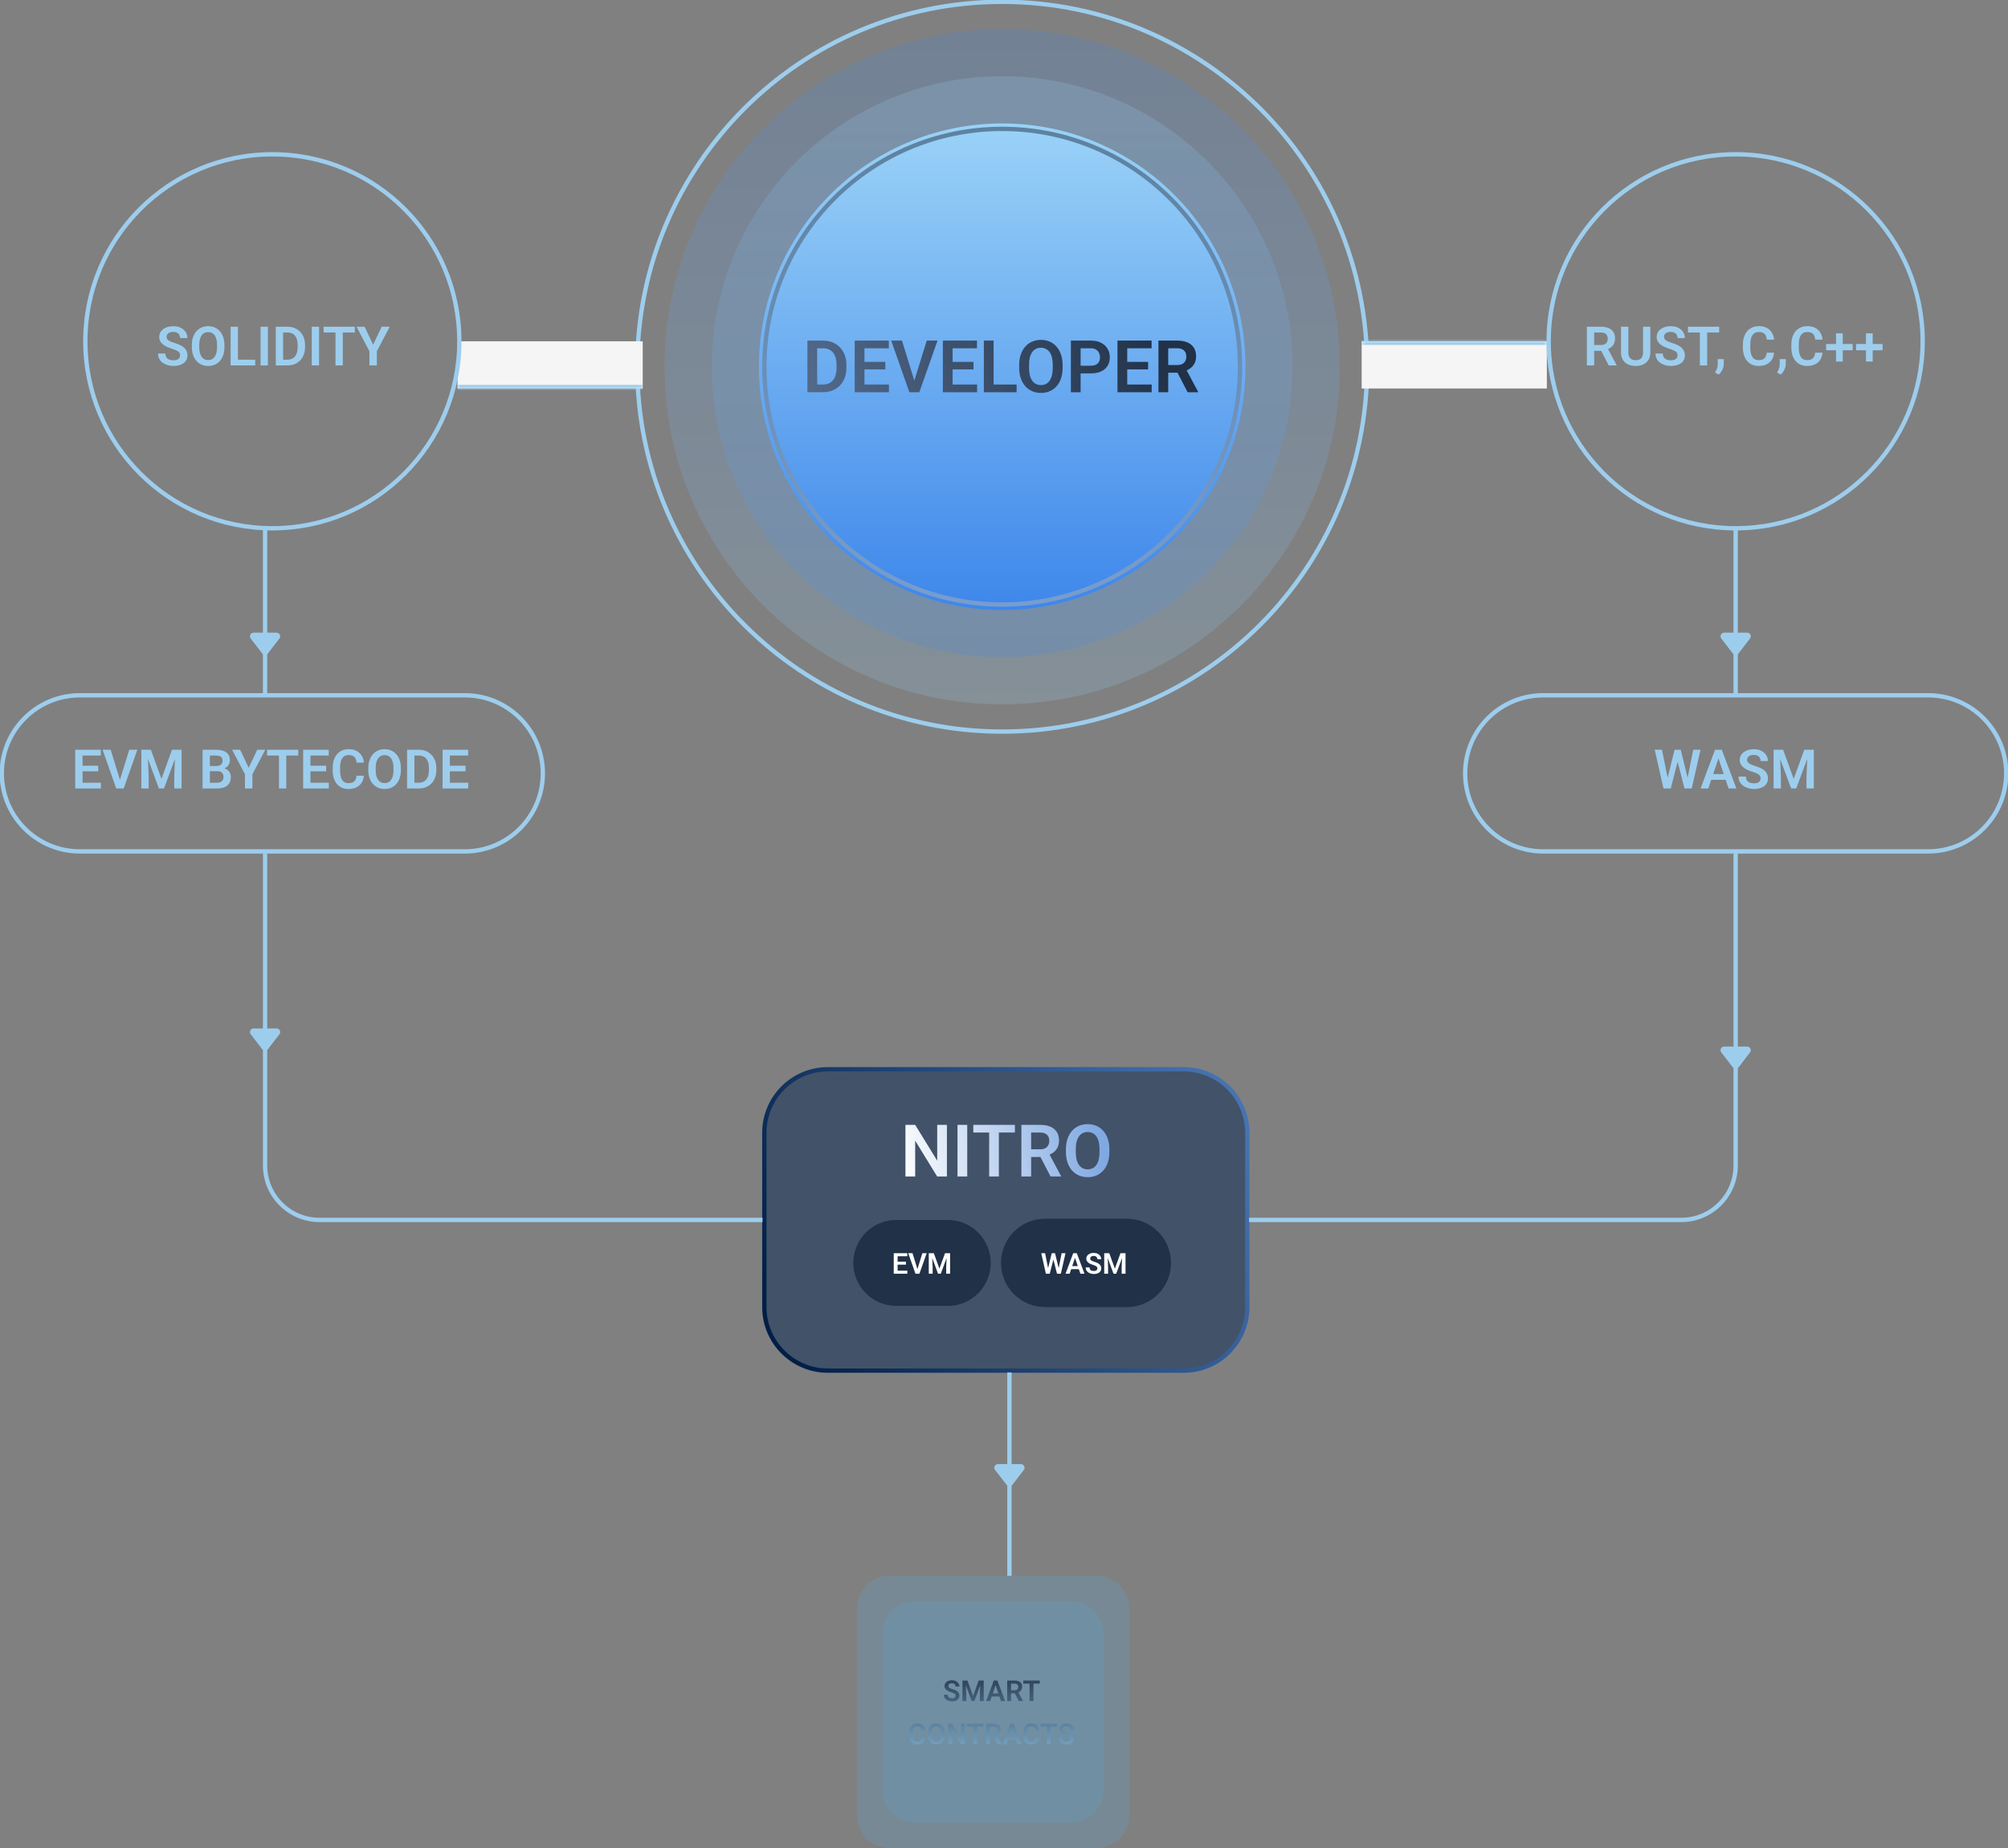 <svg width="465" height="428" viewBox="0 0 465 428" fill="none" xmlns="http://www.w3.org/2000/svg">
<rect x="0" y="0" width="465" height="428" fill="#808080" stroke="none"/>
<g clip-path="url(#clip0_629_27285)">
<path d="M232.08 6.726C188.891 6.726 153.879 41.738 153.879 84.927C153.879 128.116 188.891 163.127 232.08 163.127C275.269 163.127 310.281 128.116 310.281 84.927C310.281 41.738 275.269 6.726 232.08 6.726Z" fill="url(#paint0_linear_629_27285)" fill-opacity="0.2"/>
<path d="M232.08 152.196C269.232 152.196 299.349 122.079 299.349 84.927C299.349 47.775 269.232 17.657 232.08 17.657C194.928 17.657 164.811 47.775 164.811 84.927C164.811 122.079 194.928 152.196 232.08 152.196Z" fill="url(#paint1_linear_629_27285)" fill-opacity="0.2"/>
<path d="M232.079 141.265C263.194 141.265 288.417 116.042 288.417 84.927C288.417 53.812 263.194 28.589 232.079 28.589C200.964 28.589 175.741 53.812 175.741 84.927C175.741 116.042 200.964 141.265 232.079 141.265Z" fill="url(#paint2_linear_629_27285)"/>
<path d="M232.079 140.004C262.497 140.004 287.156 115.345 287.156 84.927C287.156 54.509 262.497 29.85 232.079 29.85C201.661 29.85 177.002 54.509 177.002 84.927C177.002 115.345 201.661 140.004 232.079 140.004Z" stroke="url(#paint3_linear_629_27285)" stroke-opacity="0.5" strokeWidth="2.523"/>
<path d="M190.545 90.836H187.967L187.983 89.062H190.545C191.241 89.062 191.824 88.909 192.295 88.603C192.765 88.291 193.121 87.844 193.362 87.264C193.603 86.678 193.723 85.978 193.723 85.162V84.546C193.723 83.916 193.655 83.361 193.518 82.879C193.381 82.397 193.179 81.992 192.91 81.664C192.648 81.335 192.322 81.086 191.933 80.917C191.545 80.747 191.098 80.662 190.595 80.662H187.918V78.88H190.595C191.394 78.88 192.122 79.014 192.779 79.282C193.441 79.551 194.014 79.937 194.495 80.44C194.982 80.939 195.355 81.535 195.612 82.23C195.875 82.926 196.006 83.703 196.006 84.562V85.162C196.006 86.016 195.875 86.793 195.612 87.494C195.355 88.189 194.982 88.786 194.495 89.284C194.014 89.782 193.439 90.166 192.771 90.434C192.103 90.702 191.361 90.836 190.545 90.836ZM189.232 78.88V90.836H186.973V78.88H189.232ZM205.852 89.062V90.836H199.496V89.062H205.852ZM200.186 78.88V90.836H197.928V78.88H200.186ZM205.023 83.815V85.548H199.496V83.815H205.023ZM205.827 78.88V80.662H199.496V78.88H205.827ZM211.625 88.496L214.605 78.88H217.11L212.889 90.836H211.222L211.625 88.496ZM208.874 78.88L211.838 88.496L212.265 90.836H210.582L206.377 78.88H208.874ZM226.266 89.062V90.836H219.91V89.062H226.266ZM220.6 78.88V90.836H218.342V78.88H220.6ZM225.437 83.815V85.548H219.91V83.815H225.437ZM226.241 78.88V80.662H219.91V78.88H226.241ZM235.422 89.062V90.836H229.411V89.062H235.422ZM230.093 78.88V90.836H227.834V78.88H230.093ZM246.072 84.554V85.17C246.072 86.073 245.952 86.886 245.711 87.609C245.47 88.326 245.128 88.937 244.685 89.44C244.241 89.944 243.713 90.33 243.1 90.598C242.487 90.866 241.805 91 241.055 91C240.316 91 239.637 90.866 239.019 90.598C238.405 90.33 237.874 89.944 237.426 89.44C236.977 88.937 236.629 88.326 236.383 87.609C236.136 86.886 236.013 86.073 236.013 85.17V84.554C236.013 83.646 236.136 82.833 236.383 82.115C236.629 81.398 236.974 80.788 237.417 80.284C237.861 79.775 238.389 79.386 239.002 79.118C239.621 78.85 240.3 78.716 241.039 78.716C241.789 78.716 242.47 78.85 243.083 79.118C243.696 79.386 244.225 79.775 244.668 80.284C245.117 80.788 245.462 81.398 245.703 82.115C245.949 82.833 246.072 83.646 246.072 84.554ZM243.79 85.17V84.538C243.79 83.886 243.729 83.314 243.609 82.822C243.488 82.323 243.311 81.905 243.075 81.565C242.84 81.226 242.55 80.971 242.205 80.802C241.86 80.626 241.471 80.539 241.039 80.539C240.601 80.539 240.212 80.626 239.873 80.802C239.539 80.971 239.254 81.226 239.019 81.565C238.783 81.905 238.603 82.323 238.477 82.822C238.356 83.314 238.296 83.886 238.296 84.538V85.17C238.296 85.816 238.356 86.388 238.477 86.886C238.603 87.385 238.783 87.806 239.019 88.151C239.259 88.49 239.55 88.748 239.889 88.923C240.228 89.098 240.617 89.186 241.055 89.186C241.493 89.186 241.882 89.098 242.221 88.923C242.561 88.748 242.845 88.49 243.075 88.151C243.311 87.806 243.488 87.385 243.609 86.886C243.729 86.388 243.79 85.816 243.79 85.17ZM252.584 86.476H249.505V84.702H252.584C253.088 84.702 253.496 84.62 253.808 84.456C254.125 84.286 254.358 84.056 254.506 83.766C254.653 83.47 254.727 83.134 254.727 82.756C254.727 82.389 254.653 82.047 254.506 81.73C254.358 81.412 254.125 81.155 253.808 80.958C253.496 80.76 253.088 80.662 252.584 80.662H250.244V90.836H247.986V78.88H252.584C253.515 78.88 254.309 79.047 254.966 79.381C255.628 79.71 256.132 80.167 256.476 80.752C256.827 81.333 257.002 81.995 257.002 82.74C257.002 83.511 256.827 84.177 256.476 84.735C256.132 85.293 255.628 85.723 254.966 86.024C254.309 86.325 253.515 86.476 252.584 86.476ZM266.7 89.062V90.836H260.344V89.062H266.7ZM261.034 78.88V90.836H258.776V78.88H261.034ZM265.871 83.815V85.548H260.344V83.815H265.871ZM266.675 78.88V80.662H260.344V78.88H266.675ZM268.268 78.88H272.612C273.521 78.88 274.301 79.017 274.953 79.291C275.604 79.564 276.105 79.969 276.455 80.506C276.806 81.043 276.981 81.702 276.981 82.485C276.981 83.104 276.871 83.64 276.652 84.094C276.433 84.549 276.124 84.929 275.724 85.236C275.33 85.542 274.865 85.783 274.328 85.959L273.622 86.32H269.787L269.771 84.538H272.637C273.102 84.538 273.488 84.456 273.795 84.291C274.101 84.127 274.331 83.9 274.484 83.61C274.643 83.32 274.723 82.989 274.723 82.616C274.723 82.217 274.646 81.872 274.493 81.582C274.339 81.286 274.107 81.059 273.795 80.9C273.483 80.741 273.089 80.662 272.612 80.662H270.526V90.836H268.268V78.88ZM275.018 90.836L272.251 85.482L274.64 85.474L277.441 90.721V90.836H275.018Z" fill="url(#paint4_linear_629_27285)"/>
<path d="M232.08 169.434C278.752 169.434 316.587 131.599 316.587 84.927C316.587 38.255 278.752 0.42 232.08 0.42C185.408 0.42 147.573 38.255 147.573 84.927C147.573 131.599 185.408 169.434 232.08 169.434Z" stroke="#9DCDED" strokeWidth="0.841"/>
<path d="M315.325 79.04H358.209V89.972H315.325V79.04Z" fill="#F5F5F5"/>
<mask id="mask0_629_27285" style="mask-type:luminance" maskUnits="userSpaceOnUse" x="315" y="79" width="44" height="11">
<path d="M315.325 79.04H358.209V89.972H315.325V79.04Z" fill="white"/>
</mask>
<g mask="url(#mask0_629_27285)">
<path d="M315.325 79.881H358.209V78.2H315.325V79.881Z" fill="#9DCDED"/>
</g>
<path d="M148.834 89.972H105.95V79.041H148.834V89.972Z" fill="#F5F5F5"/>
<mask id="mask1_629_27285" style="mask-type:luminance" maskUnits="userSpaceOnUse" x="105" y="79" width="44" height="11">
<path d="M148.834 89.972H105.95V79.041H148.834V89.972Z" fill="white"/>
</mask>
<g mask="url(#mask1_629_27285)">
<path d="M148.834 89.131H105.95V90.813H148.834V89.131Z" fill="#9DCDED"/>
</g>
<path d="M401.935 122.345C425.852 122.345 445.24 102.957 445.24 79.041C445.24 55.124 425.852 35.736 401.935 35.736C378.019 35.736 358.63 55.124 358.63 79.041C358.63 102.957 378.019 122.345 401.935 122.345Z" stroke="#9DCDED" strokeWidth="0.841"/>
<path d="M63.065 122.345C86.981 122.345 106.37 102.957 106.37 79.041C106.37 55.124 86.981 35.736 63.065 35.736C39.148 35.736 19.76 55.124 19.76 79.041C19.76 102.957 39.148 122.345 63.065 122.345Z" stroke="#9DCDED" strokeWidth="0.841"/>
<path d="M41.706 82.304C41.706 82.131 41.679 81.977 41.626 81.842C41.577 81.702 41.484 81.577 41.349 81.466C41.218 81.351 41.031 81.24 40.788 81.134C40.55 81.023 40.242 80.908 39.865 80.789C39.446 80.657 39.056 80.51 38.694 80.345C38.333 80.181 38.015 79.99 37.74 79.773C37.469 79.555 37.258 79.305 37.106 79.021C36.954 78.734 36.878 78.401 36.878 78.023C36.878 77.654 36.956 77.317 37.112 77.013C37.272 76.71 37.498 76.449 37.789 76.231C38.081 76.01 38.423 75.839 38.818 75.72C39.216 75.601 39.655 75.542 40.136 75.542C40.801 75.542 41.376 75.663 41.86 75.905C42.349 76.147 42.726 76.476 42.993 76.89C43.26 77.305 43.394 77.771 43.394 78.288H41.706C41.706 78.009 41.647 77.763 41.528 77.549C41.413 77.336 41.236 77.168 40.998 77.044C40.764 76.921 40.468 76.86 40.111 76.86C39.766 76.86 39.479 76.911 39.249 77.013C39.023 77.116 38.853 77.256 38.738 77.432C38.627 77.609 38.571 77.806 38.571 78.023C38.571 78.188 38.61 78.336 38.688 78.467C38.766 78.594 38.883 78.715 39.039 78.83C39.195 78.941 39.388 79.046 39.618 79.144C39.852 79.239 40.123 79.333 40.431 79.428C40.924 79.576 41.355 79.74 41.725 79.92C42.098 80.101 42.408 80.306 42.655 80.536C42.905 80.766 43.092 81.025 43.215 81.312C43.342 81.6 43.406 81.926 43.406 82.291C43.406 82.677 43.33 83.022 43.178 83.326C43.026 83.63 42.809 83.889 42.525 84.102C42.242 84.316 41.901 84.478 41.503 84.589C41.109 84.7 40.667 84.755 40.179 84.755C39.743 84.755 39.312 84.698 38.885 84.583C38.462 84.463 38.079 84.287 37.734 84.053C37.389 83.815 37.114 83.515 36.908 83.154C36.703 82.788 36.601 82.361 36.601 81.873H38.3C38.3 82.156 38.346 82.398 38.436 82.6C38.53 82.796 38.662 82.959 38.83 83.086C39.002 83.209 39.204 83.299 39.434 83.357C39.663 83.415 39.912 83.443 40.179 83.443C40.524 83.443 40.807 83.396 41.029 83.302C41.255 83.203 41.423 83.067 41.534 82.895C41.649 82.723 41.706 82.526 41.706 82.304ZM51.973 79.92V80.382C51.973 81.06 51.882 81.669 51.702 82.212C51.521 82.749 51.264 83.207 50.932 83.585C50.599 83.963 50.203 84.252 49.743 84.453C49.283 84.654 48.772 84.755 48.21 84.755C47.655 84.755 47.146 84.654 46.682 84.453C46.222 84.252 45.824 83.963 45.488 83.585C45.151 83.207 44.89 82.749 44.705 82.212C44.521 81.669 44.428 81.06 44.428 80.382V79.92C44.428 79.239 44.521 78.629 44.705 78.091C44.89 77.553 45.149 77.096 45.481 76.718C45.814 76.336 46.21 76.045 46.67 75.843C47.134 75.642 47.643 75.542 48.197 75.542C48.76 75.542 49.271 75.642 49.731 75.843C50.191 76.045 50.587 76.336 50.919 76.718C51.256 77.096 51.515 77.553 51.696 78.091C51.88 78.629 51.973 79.239 51.973 79.92ZM50.261 80.382V79.908C50.261 79.419 50.215 78.99 50.125 78.621C50.035 78.247 49.901 77.933 49.725 77.679C49.548 77.424 49.331 77.233 49.072 77.106C48.813 76.975 48.522 76.909 48.197 76.909C47.869 76.909 47.577 76.975 47.323 77.106C47.072 77.233 46.859 77.424 46.682 77.679C46.506 77.933 46.37 78.247 46.276 78.621C46.185 78.99 46.14 79.419 46.14 79.908V80.382C46.14 80.867 46.185 81.296 46.276 81.669C46.37 82.043 46.506 82.359 46.682 82.618C46.863 82.873 47.081 83.066 47.335 83.197C47.59 83.328 47.881 83.394 48.21 83.394C48.538 83.394 48.83 83.328 49.084 83.197C49.339 83.066 49.552 82.873 49.725 82.618C49.901 82.359 50.035 82.043 50.125 81.669C50.215 81.296 50.261 80.867 50.261 80.382ZM59.098 83.302V84.632H54.59V83.302H59.098ZM55.101 75.665V84.632H53.408V75.665H55.101ZM62.036 75.665V84.632H60.342V75.665H62.036ZM66.544 84.632H64.61L64.623 83.302H66.544C67.066 83.302 67.503 83.187 67.856 82.957C68.209 82.723 68.476 82.388 68.657 81.953C68.837 81.513 68.928 80.988 68.928 80.376V79.914C68.928 79.442 68.876 79.025 68.774 78.664C68.671 78.303 68.519 77.999 68.318 77.753C68.121 77.506 67.876 77.319 67.585 77.192C67.293 77.065 66.959 77.001 66.581 77.001H64.573V75.665H66.581C67.181 75.665 67.727 75.765 68.219 75.966C68.716 76.168 69.145 76.457 69.507 76.835C69.872 77.209 70.151 77.656 70.344 78.177C70.541 78.699 70.64 79.282 70.64 79.927V80.376C70.64 81.017 70.541 81.6 70.344 82.125C70.151 82.647 69.872 83.094 69.507 83.468C69.145 83.841 68.714 84.129 68.213 84.33C67.712 84.531 67.156 84.632 66.544 84.632ZM65.559 75.665V84.632H63.865V75.665H65.559ZM73.885 75.665V84.632H72.192V75.665H73.885ZM79.379 75.665V84.632H77.691V75.665H79.379ZM82.163 75.665V77.001H74.939V75.665H82.163ZM84.435 75.665L86.406 79.847L88.389 75.665H90.249L87.268 81.349V84.632H85.55V81.349L82.563 75.665H84.435Z" fill="#9DCDED"/>
<path d="M107.631 161.025H18.499C8.515 161.025 0.42 169.119 0.42 179.104C0.42 189.088 8.515 197.182 18.499 197.182H107.631C117.615 197.182 125.709 189.088 125.709 179.104C125.709 169.119 117.615 161.025 107.631 161.025Z" stroke="#9DCDED" strokeWidth="0.841"/>
<path d="M23.364 181.273V182.604H18.598V181.273H23.364ZM19.115 173.637V182.604H17.421V173.637H19.115ZM22.742 177.338V178.638H18.598V177.338H22.742ZM23.346 173.637V174.973H18.598V173.637H23.346ZM27.694 180.849L29.93 173.637H31.808L28.642 182.604H27.392L27.694 180.849ZM25.631 173.637L27.854 180.849L28.174 182.604H26.912L23.759 173.637H25.631ZM33.471 173.637H34.937L37.388 180.387L39.833 173.637H41.305L37.973 182.604H36.797L33.471 173.637ZM32.732 173.637H34.167L34.426 179.839V182.604H32.732V173.637ZM40.603 173.637H42.044V182.604H40.35V179.839L40.603 173.637ZM50.346 178.607H48.055L48.042 177.412H50.007C50.344 177.412 50.625 177.365 50.851 177.27C51.077 177.176 51.247 177.038 51.362 176.858C51.481 176.677 51.541 176.457 51.541 176.199C51.541 175.911 51.485 175.677 51.374 175.497C51.268 175.316 51.099 175.185 50.869 175.102C50.639 175.016 50.348 174.973 49.995 174.973H48.603V182.604H46.909V173.637H49.995C50.504 173.637 50.958 173.686 51.356 173.784C51.758 173.879 52.099 174.027 52.378 174.228C52.657 174.429 52.869 174.682 53.013 174.985C53.16 175.289 53.234 175.651 53.234 176.069C53.234 176.439 53.148 176.78 52.976 177.092C52.807 177.4 52.547 177.65 52.193 177.843C51.844 178.036 51.401 178.147 50.863 178.176L50.346 178.607ZM50.272 182.604H47.556L48.264 181.273H50.272C50.609 181.273 50.886 181.218 51.103 181.107C51.325 180.996 51.489 180.844 51.596 180.651C51.707 180.454 51.762 180.229 51.762 179.974C51.762 179.695 51.713 179.453 51.614 179.247C51.52 179.042 51.368 178.884 51.159 178.773C50.953 178.662 50.682 178.607 50.346 178.607H48.584L48.597 177.412H50.839L51.227 177.874C51.744 177.878 52.165 177.981 52.489 178.182C52.818 178.383 53.06 178.642 53.216 178.958C53.372 179.274 53.45 179.615 53.45 179.98C53.45 180.555 53.325 181.037 53.074 181.427C52.828 181.817 52.467 182.111 51.99 182.308C51.518 182.505 50.945 182.604 50.272 182.604ZM55.618 173.637L57.588 177.818L59.572 173.637H61.431L58.451 179.321V182.604H56.732V179.321L53.745 173.637H55.618ZM66.291 173.637V182.604H64.603V173.637H66.291ZM69.074 173.637V174.973H61.85V173.637H69.074ZM76.145 181.273V182.604H71.378V181.273H76.145ZM71.895 173.637V182.604H70.201V173.637H71.895ZM75.523 177.338V178.638H71.378V177.338H75.523ZM76.126 173.637V174.973H71.378V173.637H76.126ZM82.568 179.654H84.262C84.217 180.253 84.05 180.785 83.763 181.249C83.475 181.709 83.075 182.07 82.562 182.333C82.049 182.596 81.427 182.727 80.696 182.727C80.133 182.727 79.626 182.628 79.175 182.431C78.727 182.23 78.343 181.945 78.023 181.575C77.707 181.202 77.465 180.754 77.296 180.233C77.128 179.707 77.044 179.118 77.044 178.465V177.781C77.044 177.129 77.13 176.539 77.302 176.014C77.475 175.488 77.721 175.041 78.041 174.671C78.366 174.298 78.754 174.01 79.206 173.809C79.661 173.608 80.17 173.507 80.733 173.507C81.464 173.507 82.082 173.643 82.587 173.914C83.092 174.181 83.484 174.548 83.763 175.016C84.042 175.484 84.21 176.022 84.268 176.63H82.574C82.541 176.252 82.459 175.932 82.328 175.669C82.201 175.406 82.008 175.207 81.749 175.072C81.495 174.932 81.156 174.862 80.733 174.862C80.404 174.862 80.115 174.924 79.865 175.047C79.618 175.17 79.413 175.355 79.249 175.601C79.084 175.844 78.961 176.147 78.879 176.513C78.797 176.874 78.756 177.293 78.756 177.769V178.465C78.756 178.921 78.793 179.329 78.867 179.691C78.941 180.052 79.056 180.358 79.212 180.608C79.368 180.859 79.569 181.05 79.815 181.181C80.061 181.312 80.355 181.378 80.696 181.378C81.111 181.378 81.447 181.312 81.706 181.181C81.969 181.05 82.168 180.857 82.303 180.602C82.443 180.348 82.531 180.031 82.568 179.654ZM92.835 177.892V178.354C92.835 179.032 92.744 179.641 92.564 180.183C92.383 180.721 92.126 181.179 91.794 181.557C91.461 181.935 91.065 182.224 90.605 182.425C90.145 182.626 89.634 182.727 89.072 182.727C88.517 182.727 88.008 182.626 87.544 182.425C87.085 182.224 86.686 181.935 86.35 181.557C86.013 181.179 85.752 180.721 85.567 180.183C85.383 179.641 85.29 179.032 85.29 178.354V177.892C85.29 177.211 85.383 176.601 85.567 176.063C85.752 175.525 86.011 175.068 86.343 174.69C86.676 174.308 87.072 174.016 87.532 173.815C87.996 173.614 88.505 173.514 89.059 173.514C89.622 173.514 90.133 173.614 90.593 173.815C91.053 174.016 91.449 174.308 91.781 174.69C92.118 175.068 92.377 175.525 92.558 176.063C92.742 176.601 92.835 177.211 92.835 177.892ZM91.123 178.354V177.88C91.123 177.391 91.077 176.962 90.987 176.593C90.897 176.219 90.763 175.905 90.587 175.651C90.41 175.396 90.193 175.205 89.934 175.078C89.675 174.946 89.384 174.881 89.059 174.881C88.731 174.881 88.439 174.946 88.185 175.078C87.934 175.205 87.721 175.396 87.544 175.651C87.368 175.905 87.232 176.219 87.138 176.593C87.048 176.962 87.002 177.391 87.002 177.88V178.354C87.002 178.839 87.048 179.268 87.138 179.641C87.232 180.015 87.368 180.331 87.544 180.59C87.725 180.844 87.943 181.037 88.197 181.169C88.452 181.3 88.743 181.366 89.072 181.366C89.4 181.366 89.692 181.3 89.946 181.169C90.201 181.037 90.414 180.844 90.587 180.59C90.763 180.331 90.897 180.015 90.987 179.641C91.077 179.268 91.123 178.839 91.123 178.354ZM96.949 182.604H95.015L95.027 181.273H96.949C97.47 181.273 97.907 181.159 98.26 180.929C98.614 180.695 98.88 180.36 99.061 179.925C99.242 179.485 99.332 178.96 99.332 178.348V177.886C99.332 177.414 99.281 176.997 99.178 176.636C99.076 176.275 98.924 175.971 98.722 175.724C98.525 175.478 98.281 175.291 97.99 175.164C97.698 175.037 97.363 174.973 96.986 174.973H94.978V173.637H96.986C97.585 173.637 98.131 173.737 98.624 173.938C99.121 174.14 99.55 174.429 99.911 174.807C100.277 175.18 100.556 175.628 100.749 176.149C100.946 176.671 101.044 177.254 101.044 177.899V178.348C101.044 178.989 100.946 179.572 100.749 180.097C100.556 180.619 100.277 181.066 99.911 181.44C99.55 181.813 99.119 182.101 98.618 182.302C98.117 182.503 97.561 182.604 96.949 182.604ZM95.963 173.637V182.604H94.27V173.637H95.963ZM108.429 181.273V182.604H103.662V181.273H108.429ZM104.179 173.637V182.604H102.485V173.637H104.179ZM107.807 177.338V178.638H103.662V177.338H107.807ZM108.41 173.637V174.973H103.662V173.637H108.41Z" fill="#9DCDED"/>
<path d="M446.501 161.025H357.37C347.385 161.025 339.291 169.119 339.291 179.104C339.291 189.088 347.385 197.182 357.37 197.182H446.501C456.486 197.182 464.58 189.088 464.58 179.104C464.58 169.119 456.486 161.025 446.501 161.025Z" stroke="#9DCDED" strokeWidth="0.841"/>
<path d="M385.996 180.885L387.782 173.637H388.749L388.811 175.164L386.902 182.604H385.879L385.996 180.885ZM384.869 173.637L386.335 180.861V182.604H385.22L383.188 173.637H384.869ZM390.665 180.83L392.106 173.637H393.793L391.761 182.604H390.646L390.665 180.83ZM389.211 173.637L390.997 180.91L391.102 182.604H390.08L388.177 175.158L388.251 173.637H389.211ZM398.16 174.998L395.604 182.604H393.812L397.162 173.637H398.308L398.16 174.998ZM400.297 182.604L397.729 174.998L397.575 173.637H398.726L402.095 182.604H400.297ZM400.18 179.272V180.608H395.37V179.272H400.18ZM407.712 180.276C407.712 180.103 407.685 179.949 407.632 179.814C407.583 179.674 407.49 179.549 407.355 179.438C407.223 179.323 407.037 179.212 406.794 179.106C406.556 178.995 406.248 178.88 405.871 178.761C405.452 178.629 405.062 178.482 404.7 178.317C404.339 178.153 404.021 177.962 403.746 177.745C403.475 177.527 403.263 177.276 403.111 176.993C402.96 176.706 402.884 176.373 402.884 175.995C402.884 175.626 402.962 175.289 403.118 174.985C403.278 174.682 403.504 174.421 403.795 174.203C404.087 173.982 404.429 173.811 404.824 173.692C405.222 173.573 405.661 173.514 406.142 173.514C406.807 173.514 407.381 173.635 407.866 173.877C408.355 174.119 408.732 174.448 408.999 174.862C409.266 175.277 409.399 175.743 409.399 176.26H407.712C407.712 175.981 407.652 175.735 407.533 175.521C407.418 175.308 407.242 175.139 407.004 175.016C406.77 174.893 406.474 174.831 406.117 174.831C405.772 174.831 405.485 174.883 405.255 174.985C405.029 175.088 404.858 175.228 404.744 175.404C404.633 175.581 404.577 175.778 404.577 175.995C404.577 176.16 404.616 176.308 404.694 176.439C404.772 176.566 404.889 176.687 405.045 176.802C405.201 176.913 405.394 177.018 405.624 177.116C405.858 177.211 406.129 177.305 406.437 177.4C406.93 177.547 407.361 177.712 407.73 177.892C408.104 178.073 408.414 178.278 408.66 178.508C408.911 178.738 409.098 178.997 409.221 179.284C409.348 179.572 409.412 179.898 409.412 180.263C409.412 180.649 409.336 180.994 409.184 181.298C409.032 181.602 408.814 181.861 408.531 182.074C408.248 182.288 407.907 182.45 407.509 182.561C407.115 182.672 406.673 182.727 406.185 182.727C405.749 182.727 405.318 182.669 404.891 182.554C404.468 182.435 404.085 182.259 403.74 182.025C403.395 181.787 403.12 181.487 402.914 181.126C402.709 180.76 402.606 180.333 402.606 179.845H404.306C404.306 180.128 404.351 180.37 404.442 180.571C404.536 180.768 404.668 180.931 404.836 181.058C405.008 181.181 405.21 181.271 405.439 181.329C405.669 181.386 405.918 181.415 406.185 181.415C406.53 181.415 406.813 181.368 407.035 181.273C407.26 181.175 407.429 181.039 407.54 180.867C407.655 180.695 407.712 180.497 407.712 180.276ZM411.456 173.637H412.922L415.373 180.387L417.818 173.637H419.29L415.959 182.604H414.782L411.456 173.637ZM410.717 173.637H412.152L412.411 179.839V182.604H410.717V173.637ZM418.588 173.637H420.029V182.604H418.336V179.839L418.588 173.637Z" fill="#9DCDED"/>
<path d="M367.474 75.665H370.732C371.414 75.665 371.999 75.767 372.487 75.973C372.976 76.178 373.352 76.482 373.614 76.884C373.877 77.287 374.009 77.781 374.009 78.368C374.009 78.832 373.926 79.235 373.762 79.576C373.598 79.916 373.366 80.202 373.066 80.432C372.771 80.662 372.422 80.842 372.019 80.974L371.49 81.245H368.614L368.601 79.908H370.751C371.1 79.908 371.389 79.847 371.619 79.723C371.849 79.6 372.021 79.43 372.136 79.212C372.255 78.995 372.315 78.746 372.315 78.467C372.315 78.167 372.257 77.909 372.143 77.691C372.028 77.469 371.853 77.299 371.619 77.18C371.385 77.061 371.089 77.001 370.732 77.001H369.168V84.632H367.474V75.665ZM372.537 84.632L370.461 80.616L372.253 80.61L374.353 84.546V84.632H372.537ZM380.481 75.665H382.175V81.62C382.175 82.306 382.027 82.883 381.732 83.351C381.436 83.815 381.034 84.166 380.525 84.404C380.015 84.638 379.436 84.755 378.788 84.755C378.131 84.755 377.546 84.638 377.033 84.404C376.519 84.166 376.117 83.815 375.825 83.351C375.534 82.883 375.388 82.306 375.388 81.62V75.665H377.082V81.62C377.082 82.039 377.152 82.382 377.291 82.649C377.431 82.912 377.628 83.106 377.882 83.234C378.137 83.361 378.439 83.425 378.788 83.425C379.141 83.425 379.443 83.361 379.693 83.234C379.948 83.106 380.143 82.912 380.278 82.649C380.414 82.382 380.481 82.039 380.481 81.62V75.665ZM388.475 82.304C388.475 82.131 388.449 81.977 388.395 81.842C388.346 81.702 388.254 81.577 388.118 81.466C387.987 81.351 387.8 81.24 387.558 81.134C387.32 81.023 387.012 80.908 386.634 80.789C386.215 80.657 385.825 80.51 385.464 80.345C385.102 80.181 384.784 79.99 384.509 79.773C384.238 79.555 384.027 79.305 383.875 79.021C383.723 78.734 383.647 78.401 383.647 78.023C383.647 77.654 383.725 77.317 383.881 77.013C384.041 76.71 384.267 76.449 384.558 76.231C384.85 76.01 385.193 75.839 385.587 75.72C385.985 75.601 386.425 75.542 386.905 75.542C387.57 75.542 388.145 75.663 388.629 75.905C389.118 76.147 389.496 76.476 389.763 76.89C390.029 77.305 390.163 77.771 390.163 78.288H388.475C388.475 78.009 388.416 77.763 388.297 77.549C388.182 77.336 388.005 77.168 387.767 77.044C387.533 76.921 387.237 76.86 386.88 76.86C386.535 76.86 386.248 76.911 386.018 77.013C385.792 77.116 385.622 77.256 385.507 77.432C385.396 77.609 385.341 77.806 385.341 78.023C385.341 78.188 385.38 78.336 385.458 78.467C385.536 78.594 385.653 78.715 385.809 78.83C385.965 78.941 386.158 79.046 386.388 79.144C386.622 79.239 386.893 79.333 387.201 79.428C387.693 79.576 388.124 79.74 388.494 79.92C388.867 80.101 389.177 80.306 389.424 80.536C389.674 80.766 389.861 81.025 389.984 81.312C390.112 81.6 390.175 81.926 390.175 82.291C390.175 82.677 390.099 83.022 389.947 83.326C389.795 83.63 389.578 83.889 389.295 84.102C389.011 84.316 388.67 84.478 388.272 84.589C387.878 84.7 387.437 84.755 386.948 84.755C386.513 84.755 386.082 84.698 385.655 84.583C385.232 84.463 384.848 84.287 384.503 84.053C384.158 83.815 383.883 83.515 383.678 83.154C383.472 82.788 383.37 82.361 383.37 81.873H385.07C385.07 82.156 385.115 82.398 385.205 82.6C385.3 82.796 385.431 82.959 385.599 83.086C385.772 83.209 385.973 83.299 386.203 83.357C386.433 83.415 386.681 83.443 386.948 83.443C387.293 83.443 387.576 83.396 387.798 83.302C388.024 83.203 388.192 83.067 388.303 82.895C388.418 82.723 388.475 82.526 388.475 82.304ZM395.33 75.665V84.632H393.643V75.665H395.33ZM398.114 75.665V77.001H390.89V75.665H398.114ZM399.185 83.166L399.173 84.293C399.173 84.732 399.064 85.178 398.847 85.629C398.629 86.081 398.348 86.455 398.003 86.75L397.141 86.276C397.252 86.091 397.354 85.905 397.449 85.716C397.547 85.527 397.625 85.322 397.683 85.1C397.744 84.882 397.775 84.638 397.775 84.367V83.166H399.185ZM409.132 81.682H410.825C410.78 82.281 410.614 82.813 410.326 83.277C410.039 83.737 409.639 84.098 409.126 84.361C408.612 84.624 407.99 84.755 407.259 84.755C406.697 84.755 406.19 84.656 405.738 84.459C405.291 84.258 404.907 83.973 404.587 83.603C404.27 83.23 404.028 82.782 403.86 82.261C403.691 81.735 403.607 81.146 403.607 80.493V79.81C403.607 79.157 403.694 78.568 403.866 78.042C404.038 77.516 404.285 77.069 404.605 76.699C404.929 76.326 405.317 76.038 405.769 75.837C406.225 75.636 406.734 75.535 407.296 75.535C408.027 75.535 408.645 75.671 409.15 75.942C409.655 76.209 410.047 76.576 410.326 77.044C410.606 77.512 410.774 78.05 410.831 78.658H409.138C409.105 78.28 409.023 77.96 408.891 77.697C408.764 77.434 408.571 77.235 408.313 77.1C408.058 76.96 407.719 76.89 407.296 76.89C406.968 76.89 406.678 76.952 406.428 77.075C406.182 77.198 405.976 77.383 405.812 77.629C405.648 77.872 405.525 78.175 405.443 78.541C405.36 78.902 405.319 79.321 405.319 79.797V80.493C405.319 80.949 405.356 81.358 405.43 81.719C405.504 82.08 405.619 82.386 405.775 82.636C405.931 82.887 406.132 83.078 406.379 83.209C406.625 83.341 406.919 83.406 407.259 83.406C407.674 83.406 408.011 83.341 408.269 83.209C408.532 83.078 408.731 82.885 408.867 82.63C409.006 82.376 409.095 82.06 409.132 81.682ZM413.547 83.166L413.535 84.293C413.535 84.732 413.426 85.178 413.209 85.629C412.991 86.081 412.71 86.455 412.365 86.75L411.503 86.276C411.614 86.091 411.716 85.905 411.811 85.716C411.909 85.527 411.987 85.322 412.045 85.1C412.106 84.882 412.137 84.638 412.137 84.367V83.166H413.547ZM420.353 81.682H422.046C422.001 82.281 421.835 82.813 421.548 83.277C421.26 83.737 420.86 84.098 420.347 84.361C419.833 84.624 419.211 84.755 418.481 84.755C417.918 84.755 417.411 84.656 416.959 84.459C416.512 84.258 416.128 83.973 415.808 83.603C415.492 83.23 415.249 82.782 415.081 82.261C414.913 81.735 414.828 81.146 414.828 80.493V79.81C414.828 79.157 414.915 78.568 415.087 78.042C415.26 77.516 415.506 77.069 415.826 76.699C416.151 76.326 416.539 76.038 416.99 75.837C417.446 75.636 417.955 75.535 418.518 75.535C419.248 75.535 419.866 75.671 420.371 75.942C420.876 76.209 421.268 76.576 421.548 77.044C421.827 77.512 421.995 78.05 422.053 78.658H420.359C420.326 78.28 420.244 77.96 420.113 77.697C419.985 77.434 419.792 77.235 419.534 77.1C419.279 76.96 418.94 76.89 418.518 76.89C418.189 76.89 417.9 76.952 417.649 77.075C417.403 77.198 417.198 77.383 417.033 77.629C416.869 77.872 416.746 78.175 416.664 78.541C416.582 78.902 416.541 79.321 416.541 79.797V80.493C416.541 80.949 416.578 81.358 416.651 81.719C416.725 82.08 416.84 82.386 416.996 82.636C417.152 82.887 417.354 83.078 417.6 83.209C417.846 83.341 418.14 83.406 418.481 83.406C418.895 83.406 419.232 83.341 419.491 83.209C419.753 83.078 419.953 82.885 420.088 82.63C420.228 82.376 420.316 82.06 420.353 81.682ZM429.024 79.674V81.121H422.878V79.674H429.024ZM426.733 77.204V83.733H425.175V77.204H426.733ZM435.959 79.674V81.121H429.813V79.674H435.959ZM433.668 77.204V83.733H432.11V77.204H433.668Z" fill="#9DCDED"/>
<path d="M274.122 247.635H191.717C183.59 247.635 177.002 254.223 177.002 262.35V302.712C177.002 310.839 183.59 317.427 191.717 317.427H274.122C282.249 317.427 288.837 310.839 288.837 302.712V262.35C288.837 254.223 282.249 247.635 274.122 247.635Z" fill="#425269" stroke="url(#paint5_linear_629_27285)" strokeWidth="0.841"/>
<path d="M219.47 282.531H207.559C202.061 282.531 197.604 286.988 197.604 292.486V292.486C197.604 297.984 202.061 302.441 207.559 302.441H219.47C224.968 302.441 229.425 297.984 229.425 292.486V292.486C229.425 286.988 224.968 282.531 219.47 282.531Z" fill="#213147"/>
<path d="M210.116 294.281V294.986H207.59V294.281H210.116ZM207.865 290.235V294.986H206.967V290.235H207.865ZM209.787 292.196V292.885H207.59V292.196H209.787ZM210.106 290.235V290.943H207.59V290.235H210.106ZM212.41 294.056L213.595 290.235H214.59L212.913 294.986H212.25L212.41 294.056ZM211.317 290.235L212.495 294.056L212.665 294.986H211.996L210.325 290.235H211.317ZM215.471 290.235H216.248L217.546 293.811L218.842 290.235H219.622L217.856 294.986H217.233L215.471 290.235ZM215.079 290.235H215.84L215.977 293.521V294.986H215.079V290.235ZM219.25 290.235H220.013V294.986H219.116V293.521L219.25 290.235Z" fill="white"/>
<path d="M260.945 282.754H242.034C236.659 282.754 232.302 287.111 232.302 292.486C232.302 297.862 236.659 302.219 242.034 302.219H260.945C266.32 302.219 270.677 297.862 270.677 292.486C270.677 287.111 266.32 282.754 260.945 282.754Z" fill="#213147"/>
<path d="M260.945 282.754H242.034C236.659 282.754 232.302 287.111 232.302 292.486C232.302 297.862 236.659 302.219 242.034 302.219H260.945C266.32 302.219 270.677 297.862 270.677 292.486C270.677 287.111 266.32 282.754 260.945 282.754Z" stroke="#213147" strokeWidth="0.446"/>
<path d="M242.611 294.076L243.557 290.235H244.07L244.102 291.044L243.091 294.986H242.549L242.611 294.076ZM242.014 290.235L242.79 294.063V294.986H242.2L241.123 290.235H242.014ZM245.084 294.046L245.848 290.235H246.742L245.665 294.986H245.075L245.084 294.046ZM244.314 290.235L245.261 294.089L245.316 294.986H244.774L243.766 291.041L243.805 290.235H244.314ZM249.056 290.956L247.701 294.986H246.752L248.527 290.235H249.134L249.056 290.956ZM250.188 294.986L248.827 290.956L248.746 290.235H249.356L251.141 294.986H250.188ZM250.126 293.221V293.929H247.577V293.221H250.126ZM254.117 293.753C254.117 293.661 254.103 293.58 254.074 293.508C254.048 293.434 253.999 293.368 253.927 293.309C253.858 293.248 253.759 293.189 253.631 293.133C253.504 293.074 253.341 293.013 253.141 292.95C252.919 292.88 252.713 292.802 252.521 292.715C252.33 292.628 252.161 292.527 252.015 292.411C251.872 292.296 251.76 292.163 251.679 292.013C251.599 291.861 251.558 291.685 251.558 291.485C251.558 291.289 251.6 291.111 251.682 290.95C251.767 290.789 251.887 290.65 252.041 290.535C252.196 290.418 252.378 290.327 252.586 290.264C252.797 290.201 253.03 290.17 253.285 290.17C253.637 290.17 253.942 290.234 254.198 290.362C254.457 290.491 254.657 290.665 254.799 290.884C254.94 291.104 255.011 291.351 255.011 291.625H254.117C254.117 291.477 254.085 291.347 254.022 291.234C253.961 291.12 253.868 291.031 253.741 290.966C253.617 290.901 253.461 290.868 253.272 290.868C253.089 290.868 252.937 290.895 252.815 290.95C252.695 291.004 252.605 291.078 252.544 291.172C252.485 291.265 252.456 291.369 252.456 291.485C252.456 291.572 252.476 291.65 252.518 291.72C252.559 291.787 252.621 291.851 252.704 291.912C252.786 291.971 252.889 292.026 253.011 292.079C253.135 292.129 253.278 292.179 253.441 292.229C253.702 292.307 253.931 292.394 254.127 292.49C254.324 292.586 254.489 292.694 254.619 292.816C254.752 292.938 254.851 293.075 254.916 293.227C254.984 293.38 255.017 293.552 255.017 293.746C255.017 293.951 254.977 294.133 254.897 294.294C254.816 294.455 254.701 294.592 254.551 294.705C254.401 294.819 254.22 294.905 254.009 294.963C253.8 295.022 253.566 295.051 253.307 295.051C253.077 295.051 252.848 295.021 252.622 294.96C252.398 294.897 252.195 294.803 252.012 294.679C251.829 294.553 251.684 294.394 251.575 294.203C251.466 294.009 251.412 293.783 251.412 293.524H252.312C252.312 293.674 252.336 293.803 252.384 293.909C252.434 294.014 252.504 294.1 252.593 294.167C252.684 294.232 252.791 294.28 252.913 294.311C253.034 294.341 253.166 294.356 253.307 294.356C253.49 294.356 253.64 294.331 253.758 294.281C253.877 294.229 253.967 294.157 254.025 294.066C254.086 293.975 254.117 293.87 254.117 293.753ZM256.101 290.235H256.877L258.176 293.811L259.472 290.235H260.251L258.486 294.986H257.863L256.101 290.235ZM255.709 290.235H256.469L256.606 293.521V294.986H255.709V290.235ZM259.879 290.235H260.643V294.986H259.746V293.521L259.879 290.235Z" fill="white"/>
<path d="M219.284 260.508V272.464H217.018L211.935 264.17V272.464H209.677V260.508H211.935L217.034 268.81V260.508H219.284ZM223.989 260.508V272.464H221.731V260.508H223.989ZM231.314 260.508V272.464H229.064V260.508H231.314ZM235.026 260.508V262.29H225.394V260.508H235.026ZM236.529 260.508H240.872C241.781 260.508 242.561 260.645 243.213 260.918C243.864 261.192 244.365 261.597 244.715 262.134C245.066 262.67 245.241 263.33 245.241 264.113C245.241 264.731 245.132 265.268 244.913 265.722C244.694 266.177 244.384 266.557 243.985 266.864C243.59 267.17 243.125 267.411 242.589 267.586L241.882 267.947H238.048L238.031 266.166H240.897C241.362 266.166 241.748 266.083 242.055 265.919C242.361 265.755 242.591 265.528 242.745 265.238C242.903 264.948 242.983 264.616 242.983 264.244C242.983 263.844 242.906 263.5 242.753 263.209C242.6 262.914 242.367 262.687 242.055 262.528C241.743 262.369 241.349 262.29 240.872 262.29H238.787V272.464H236.529V260.508ZM243.278 272.464L240.511 267.11L242.901 267.102L245.701 272.349V272.464H243.278ZM256.901 266.182V266.798C256.901 267.701 256.781 268.514 256.54 269.237C256.299 269.954 255.957 270.564 255.514 271.068C255.07 271.572 254.542 271.957 253.929 272.226C253.316 272.494 252.634 272.628 251.884 272.628C251.145 272.628 250.466 272.494 249.848 272.226C249.235 271.957 248.704 271.572 248.255 271.068C247.806 270.564 247.458 269.954 247.212 269.237C246.965 268.514 246.842 267.701 246.842 266.798V266.182C246.842 265.273 246.965 264.46 247.212 263.743C247.458 263.026 247.803 262.416 248.246 261.912C248.69 261.403 249.218 261.014 249.831 260.746C250.45 260.478 251.129 260.344 251.868 260.344C252.618 260.344 253.299 260.478 253.912 260.746C254.526 261.014 255.054 261.403 255.497 261.912C255.946 262.416 256.291 263.026 256.532 263.743C256.778 264.46 256.901 265.273 256.901 266.182ZM254.619 266.798V266.166C254.619 265.514 254.558 264.942 254.438 264.449C254.318 263.951 254.14 263.532 253.904 263.193C253.669 262.854 253.379 262.599 253.034 262.429C252.689 262.254 252.3 262.167 251.868 262.167C251.43 262.167 251.041 262.254 250.702 262.429C250.368 262.599 250.083 262.854 249.848 263.193C249.612 263.532 249.432 263.951 249.306 264.449C249.185 264.942 249.125 265.514 249.125 266.166V266.798C249.125 267.444 249.185 268.016 249.306 268.514C249.432 269.012 249.612 269.434 249.848 269.779C250.089 270.118 250.379 270.375 250.718 270.551C251.058 270.726 251.446 270.813 251.884 270.813C252.322 270.813 252.711 270.726 253.05 270.551C253.39 270.375 253.674 270.118 253.904 269.779C254.14 269.434 254.318 269.012 254.438 268.514C254.558 268.016 254.619 267.444 254.619 266.798Z" fill="url(#paint6_linear_629_27285)"/>
<path d="M253.941 364.936H206.012C201.832 364.936 198.444 368.324 198.444 372.504V420.433C198.444 424.613 201.832 428.001 206.012 428.001H253.941C258.121 428.001 261.509 424.613 261.509 420.433V372.504C261.509 368.324 258.121 364.936 253.941 364.936Z" fill="#639DC3" fill-opacity="0.3"/>
<path d="M248.055 370.822H211.898C207.718 370.822 204.33 374.21 204.33 378.39V414.547C204.33 418.727 207.718 422.115 211.898 422.115H248.055C252.235 422.115 255.623 418.727 255.623 414.547V378.39C255.623 374.21 252.235 370.822 248.055 370.822Z" fill="#639DC3" fill-opacity="0.3"/>
<path d="M221.278 392.724C221.278 392.632 221.263 392.551 221.235 392.479C221.209 392.405 221.16 392.339 221.088 392.28C221.019 392.219 220.92 392.16 220.791 392.104C220.665 392.045 220.502 391.984 220.302 391.921C220.08 391.851 219.873 391.773 219.682 391.686C219.49 391.599 219.322 391.498 219.176 391.383C219.032 391.267 218.92 391.135 218.84 390.985C218.759 390.832 218.719 390.656 218.719 390.456C218.719 390.26 218.761 390.082 218.843 389.921C218.928 389.76 219.048 389.622 219.202 389.506C219.357 389.389 219.538 389.299 219.747 389.236C219.958 389.172 220.191 389.141 220.445 389.141C220.798 389.141 221.102 389.205 221.359 389.333C221.618 389.462 221.818 389.636 221.96 389.856C222.101 390.075 222.172 390.322 222.172 390.596H221.278C221.278 390.448 221.246 390.318 221.183 390.205C221.122 390.092 221.028 390.002 220.902 389.937C220.778 389.872 220.622 389.839 220.432 389.839C220.25 389.839 220.097 389.866 219.976 389.921C219.856 389.975 219.766 390.049 219.705 390.143C219.646 390.236 219.617 390.341 219.617 390.456C219.617 390.543 219.637 390.621 219.679 390.691C219.72 390.758 219.782 390.823 219.865 390.883C219.947 390.942 220.049 390.998 220.171 391.05C220.295 391.1 220.439 391.15 220.602 391.2C220.863 391.278 221.092 391.365 221.287 391.461C221.485 391.557 221.65 391.665 221.78 391.787C221.913 391.909 222.012 392.046 222.077 392.198C222.144 392.351 222.178 392.524 222.178 392.717C222.178 392.922 222.138 393.105 222.057 393.265C221.977 393.426 221.862 393.564 221.712 393.677C221.561 393.79 221.381 393.876 221.17 393.934C220.961 393.993 220.727 394.023 220.468 394.023C220.238 394.023 220.009 393.992 219.783 393.931C219.559 393.868 219.356 393.775 219.173 393.651C218.99 393.524 218.844 393.366 218.736 393.174C218.627 392.981 218.572 392.754 218.572 392.495H219.473C219.473 392.646 219.497 392.774 219.545 392.88C219.595 392.985 219.664 393.071 219.754 393.138C219.845 393.203 219.952 393.251 220.073 393.282C220.195 393.312 220.327 393.327 220.468 393.327C220.651 393.327 220.801 393.302 220.919 393.252C221.038 393.2 221.127 393.128 221.186 393.037C221.247 392.946 221.278 392.841 221.278 392.724ZM223.261 389.206H224.038L225.337 392.783L226.632 389.206H227.412L225.647 393.957H225.024L223.261 389.206ZM222.87 389.206H223.63L223.767 392.492V393.957H222.87V389.206ZM227.04 389.206H227.804V393.957H226.906V392.492L227.04 389.206ZM230.665 389.927L229.311 393.957H228.362L230.137 389.206H230.744L230.665 389.927ZM231.798 393.957L230.437 389.927L230.355 389.206H230.966L232.751 393.957H231.798ZM231.736 392.192V392.9H229.187V392.192H231.736ZM233.24 389.206H234.966C235.327 389.206 235.637 389.261 235.896 389.369C236.155 389.478 236.354 389.639 236.493 389.852C236.633 390.065 236.702 390.328 236.702 390.639C236.702 390.885 236.659 391.098 236.572 391.278C236.485 391.459 236.362 391.61 236.203 391.732C236.046 391.854 235.861 391.949 235.648 392.019L235.368 392.163H233.844L233.837 391.454H234.976C235.161 391.454 235.314 391.422 235.436 391.357C235.558 391.291 235.649 391.201 235.71 391.086C235.773 390.97 235.805 390.839 235.805 390.691C235.805 390.532 235.774 390.395 235.714 390.28C235.653 390.162 235.56 390.072 235.436 390.009C235.312 389.946 235.156 389.914 234.966 389.914H234.137V393.957H233.24V389.206ZM235.922 393.957L234.823 391.83L235.772 391.826L236.885 393.912V393.957H235.922ZM239.319 389.206V393.957H238.425V389.206H239.319ZM240.794 389.206V389.914H236.967V389.206H240.794ZM213.394 402.394H214.291C214.267 402.712 214.179 402.994 214.027 403.239C213.875 403.483 213.663 403.674 213.391 403.814C213.119 403.953 212.789 404.023 212.402 404.023C212.104 404.023 211.835 403.97 211.596 403.866C211.359 403.759 211.155 403.608 210.986 403.412C210.818 403.214 210.69 402.977 210.601 402.701C210.511 402.423 210.467 402.11 210.467 401.764V401.402C210.467 401.056 210.513 400.744 210.604 400.466C210.695 400.187 210.826 399.95 210.995 399.754C211.167 399.556 211.373 399.404 211.612 399.298C211.854 399.191 212.123 399.138 212.421 399.138C212.809 399.138 213.136 399.209 213.404 399.353C213.671 399.494 213.879 399.689 214.027 399.937C214.175 400.185 214.264 400.47 214.294 400.792H213.397C213.38 400.592 213.336 400.422 213.267 400.283C213.199 400.144 213.097 400.038 212.96 399.966C212.825 399.893 212.646 399.856 212.421 399.856C212.247 399.856 212.094 399.888 211.961 399.953C211.831 400.019 211.722 400.117 211.635 400.247C211.548 400.375 211.483 400.536 211.439 400.73C211.396 400.921 211.374 401.143 211.374 401.396V401.764C211.374 402.006 211.394 402.222 211.433 402.414C211.472 402.605 211.533 402.767 211.615 402.9C211.698 403.033 211.805 403.134 211.935 403.203C212.066 403.273 212.221 403.308 212.402 403.308C212.622 403.308 212.8 403.273 212.937 403.203C213.076 403.134 213.182 403.032 213.254 402.897C213.327 402.762 213.374 402.594 213.394 402.394ZM218.833 401.461V401.706C218.833 402.065 218.786 402.388 218.69 402.675C218.594 402.96 218.458 403.202 218.282 403.403C218.106 403.603 217.896 403.756 217.652 403.863C217.409 403.969 217.138 404.023 216.84 404.023C216.546 404.023 216.276 403.969 216.03 403.863C215.787 403.756 215.576 403.603 215.397 403.403C215.219 403.202 215.081 402.96 214.983 402.675C214.885 402.388 214.836 402.065 214.836 401.706V401.461C214.836 401.1 214.885 400.777 214.983 400.492C215.081 400.207 215.218 399.964 215.394 399.764C215.57 399.562 215.78 399.407 216.024 399.301C216.27 399.194 216.539 399.141 216.833 399.141C217.131 399.141 217.402 399.194 217.646 399.301C217.889 399.407 218.099 399.562 218.275 399.764C218.454 399.964 218.591 400.207 218.687 400.492C218.784 400.777 218.833 401.1 218.833 401.461ZM217.926 401.706V401.454C217.926 401.196 217.902 400.968 217.855 400.772C217.807 400.575 217.736 400.408 217.642 400.273C217.549 400.138 217.434 400.037 217.297 399.97C217.159 399.9 217.005 399.865 216.833 399.865C216.659 399.865 216.505 399.9 216.37 399.97C216.237 400.037 216.124 400.138 216.03 400.273C215.937 400.408 215.865 400.575 215.815 400.772C215.767 400.968 215.743 401.196 215.743 401.454V401.706C215.743 401.962 215.767 402.19 215.815 402.388C215.865 402.586 215.937 402.753 216.03 402.89C216.126 403.025 216.241 403.127 216.376 403.197C216.511 403.267 216.666 403.301 216.84 403.301C217.014 403.301 217.168 403.267 217.303 403.197C217.438 403.127 217.551 403.025 217.642 402.89C217.736 402.753 217.807 402.586 217.855 402.388C217.902 402.19 217.926 401.962 217.926 401.706ZM223.412 399.206V403.957H222.511L220.491 400.662V403.957H219.594V399.206H220.491L222.517 402.505V399.206H223.412ZM226.267 399.206V403.957H225.373V399.206H226.267ZM227.742 399.206V399.914H223.914V399.206H227.742ZM228.339 399.206H230.065C230.426 399.206 230.736 399.261 230.995 399.369C231.254 399.478 231.453 399.639 231.592 399.852C231.731 400.065 231.801 400.328 231.801 400.639C231.801 400.885 231.758 401.098 231.671 401.278C231.584 401.459 231.461 401.61 231.302 401.732C231.145 401.854 230.96 401.949 230.747 402.019L230.466 402.163H228.943L228.936 401.454H230.075C230.26 401.454 230.413 401.422 230.535 401.357C230.657 401.291 230.748 401.201 230.809 401.086C230.872 400.97 230.904 400.839 230.904 400.691C230.904 400.532 230.873 400.395 230.812 400.28C230.751 400.162 230.659 400.072 230.535 400.009C230.411 399.946 230.254 399.914 230.065 399.914H229.236V403.957H228.339V399.206ZM231.021 403.957L229.921 401.83L230.871 401.826L231.984 403.912V403.957H231.021ZM234.477 399.927L233.123 403.957H232.173L233.948 399.206H234.555L234.477 399.927ZM235.609 403.957L234.248 399.927L234.167 399.206H234.777L236.562 403.957H235.609ZM235.547 402.192V402.9H232.999V402.192H235.547ZM239.773 402.394H240.67C240.646 402.712 240.558 402.994 240.406 403.239C240.254 403.483 240.041 403.674 239.77 403.814C239.498 403.953 239.168 404.023 238.781 404.023C238.483 404.023 238.214 403.97 237.975 403.866C237.738 403.759 237.534 403.608 237.365 403.412C237.197 403.214 237.069 402.977 236.98 402.701C236.89 402.423 236.846 402.11 236.846 401.764V401.402C236.846 401.056 236.891 400.744 236.983 400.466C237.074 400.187 237.205 399.95 237.374 399.754C237.546 399.556 237.752 399.404 237.991 399.298C238.233 399.191 238.502 399.138 238.8 399.138C239.188 399.138 239.515 399.209 239.783 399.353C240.05 399.494 240.258 399.689 240.406 399.937C240.554 400.185 240.643 400.47 240.673 400.792H239.776C239.759 400.592 239.715 400.422 239.646 400.283C239.578 400.144 239.476 400.038 239.339 399.966C239.204 399.893 239.024 399.856 238.8 399.856C238.626 399.856 238.473 399.888 238.34 399.953C238.21 400.019 238.101 400.117 238.014 400.247C237.927 400.375 237.862 400.536 237.818 400.73C237.775 400.921 237.753 401.143 237.753 401.396V401.764C237.753 402.006 237.773 402.222 237.812 402.414C237.851 402.605 237.912 402.767 237.994 402.9C238.077 403.033 238.184 403.134 238.314 403.203C238.445 403.273 238.6 403.308 238.781 403.308C239.001 403.308 239.179 403.273 239.316 403.203C239.455 403.134 239.561 403.032 239.633 402.897C239.706 402.762 239.753 402.594 239.773 402.394ZM243.307 399.206V403.957H242.413V399.206H243.307ZM244.782 399.206V399.914H240.954V399.206H244.782ZM247.813 402.724C247.813 402.632 247.799 402.551 247.771 402.479C247.745 402.405 247.696 402.339 247.624 402.28C247.554 402.219 247.455 402.16 247.327 402.104C247.201 402.045 247.038 401.984 246.837 401.921C246.616 401.851 246.409 401.773 246.217 401.686C246.026 401.599 245.857 401.498 245.712 401.383C245.568 401.267 245.456 401.135 245.376 400.985C245.295 400.832 245.255 400.656 245.255 400.456C245.255 400.26 245.296 400.082 245.379 399.921C245.464 399.76 245.583 399.622 245.738 399.506C245.892 399.389 246.074 399.299 246.283 399.236C246.494 399.172 246.727 399.141 246.981 399.141C247.333 399.141 247.638 399.205 247.895 399.333C248.154 399.462 248.354 399.636 248.495 399.856C248.637 400.075 248.707 400.322 248.707 400.596H247.813C247.813 400.448 247.782 400.318 247.718 400.205C247.658 400.092 247.564 400.002 247.438 399.937C247.314 399.872 247.157 399.839 246.968 399.839C246.785 399.839 246.633 399.866 246.511 399.921C246.391 399.975 246.301 400.049 246.24 400.143C246.182 400.236 246.152 400.341 246.152 400.456C246.152 400.543 246.173 400.621 246.214 400.691C246.256 400.758 246.318 400.823 246.4 400.883C246.483 400.942 246.585 400.998 246.707 401.05C246.831 401.1 246.975 401.15 247.138 401.2C247.399 401.278 247.627 401.365 247.823 401.461C248.021 401.557 248.185 401.665 248.316 401.787C248.448 401.909 248.547 402.046 248.613 402.198C248.68 402.351 248.714 402.524 248.714 402.717C248.714 402.922 248.673 403.105 248.593 403.265C248.513 403.426 248.397 403.564 248.247 403.677C248.097 403.79 247.916 403.876 247.705 403.934C247.497 403.993 247.263 404.023 247.004 404.023C246.773 404.023 246.545 403.992 246.319 403.931C246.095 403.868 245.891 403.775 245.708 403.651C245.526 403.524 245.38 403.366 245.271 403.174C245.162 402.981 245.108 402.754 245.108 402.495H246.009C246.009 402.646 246.033 402.774 246.08 402.88C246.13 402.985 246.2 403.071 246.289 403.138C246.381 403.203 246.487 403.251 246.609 403.282C246.731 403.312 246.862 403.327 247.004 403.327C247.187 403.327 247.337 403.302 247.454 403.252C247.574 403.2 247.663 403.128 247.722 403.037C247.783 402.946 247.813 402.841 247.813 402.724Z" fill="url(#paint7_linear_629_27285)"/>
<path d="M61.384 122.766V161.025" stroke="#9DCDED" strokeWidth="0.841"/>
<path d="M401.935 122.766V161.025" stroke="#9DCDED" strokeWidth="0.841"/>
<path d="M61.384 197.603V269.918C61.384 276.884 67.031 282.531 73.997 282.531H176.583" stroke="#9DCDED" strokeWidth="0.841"/>
<path d="M401.935 197.603V269.918C401.935 276.884 396.288 282.531 389.322 282.531H289.258" stroke="#9DCDED" strokeWidth="0.841"/>
<path d="M62.05 151.33C61.713 151.768 61.054 151.768 60.717 151.33L58.056 147.874C57.631 147.321 58.025 146.52 58.723 146.52H64.044C64.742 146.52 65.136 147.321 64.711 147.874L62.05 151.33Z" fill="#9DCDED"/>
<path d="M62.05 242.985C61.713 243.423 61.054 243.423 60.717 242.985L58.056 239.529C57.631 238.976 58.025 238.175 58.723 238.175H64.044C64.742 238.175 65.136 238.976 64.711 239.529L62.05 242.985Z" fill="#9DCDED"/>
<path d="M402.602 151.33C402.265 151.768 401.606 151.768 401.269 151.33L398.608 147.874C398.182 147.321 398.577 146.52 399.274 146.52H404.596C405.294 146.52 405.688 147.321 405.262 147.874L402.602 151.33Z" fill="#9DCDED"/>
<path d="M402.602 247.19C402.265 247.627 401.606 247.627 401.269 247.19L398.608 243.733C398.182 243.18 398.577 242.379 399.274 242.379H404.596C405.294 242.379 405.688 243.18 405.262 243.733L402.602 247.19Z" fill="#9DCDED"/>
<path d="M234.428 343.889C234.091 344.327 233.432 344.327 233.095 343.889L230.434 340.433C230.009 339.88 230.403 339.079 231.101 339.079H236.422C237.12 339.079 237.514 339.88 237.089 340.433L234.428 343.889Z" fill="#9DCDED"/>
<path d="M233.762 317.847V364.936" stroke="#9DCDED" strokeWidth="0.841"/>
</g>
<defs>
<linearGradient id="paint0_linear_629_27285" x1="232.08" y1="163.127" x2="232.08" y2="6.726" gradientUnits="userSpaceOnUse">
<stop stop-color="#9AD2F7"/>
<stop offset="1" stop-color="#3E87EB"/>
</linearGradient>
<linearGradient id="paint1_linear_629_27285" x1="232.08" y1="17.657" x2="232.08" y2="152.196" gradientUnits="userSpaceOnUse">
<stop stop-color="#9AD2F7"/>
<stop offset="1" stop-color="#3E87EB"/>
</linearGradient>
<linearGradient id="paint2_linear_629_27285" x1="232.079" y1="28.589" x2="232.079" y2="141.265" gradientUnits="userSpaceOnUse">
<stop stop-color="#9AD2F7"/>
<stop offset="1" stop-color="#3E87EB"/>
</linearGradient>
<linearGradient id="paint3_linear_629_27285" x1="232.079" y1="141.265" x2="232.079" y2="28.589" gradientUnits="userSpaceOnUse">
<stop stop-color="#B3B3B3"/>
<stop offset="1" stop-color="#213147"/>
</linearGradient>
<linearGradient id="paint4_linear_629_27285" x1="269.409" y1="78.336" x2="191.238" y2="107.053" gradientUnits="userSpaceOnUse">
<stop stop-color="#213147"/>
<stop offset="1" stop-color="#546B8C"/>
</linearGradient>
<linearGradient id="paint5_linear_629_27285" x1="286.797" y1="247.214" x2="175.341" y2="304.757" gradientUnits="userSpaceOnUse">
<stop stop-color="#4976B5"/>
<stop offset="1" stop-color="#001D44"/>
</linearGradient>
<linearGradient id="paint6_linear_629_27285" x1="253.958" y1="259.964" x2="207.588" y2="269.221" gradientUnits="userSpaceOnUse">
<stop stop-color="#80A9E2"/>
<stop offset="1" stop-color="white"/>
</linearGradient>
<linearGradient id="paint7_linear_629_27285" x1="229.556" y1="385.957" x2="229.556" y2="407.957" gradientUnits="userSpaceOnUse">
<stop stop-color="#213147"/>
<stop offset="1" stop-color="#84B6D7"/>
</linearGradient>
<clipPath id="clip0_629_27285">
<rect width="465" height="428" fill="white"/>
</clipPath>
</defs>
</svg>
